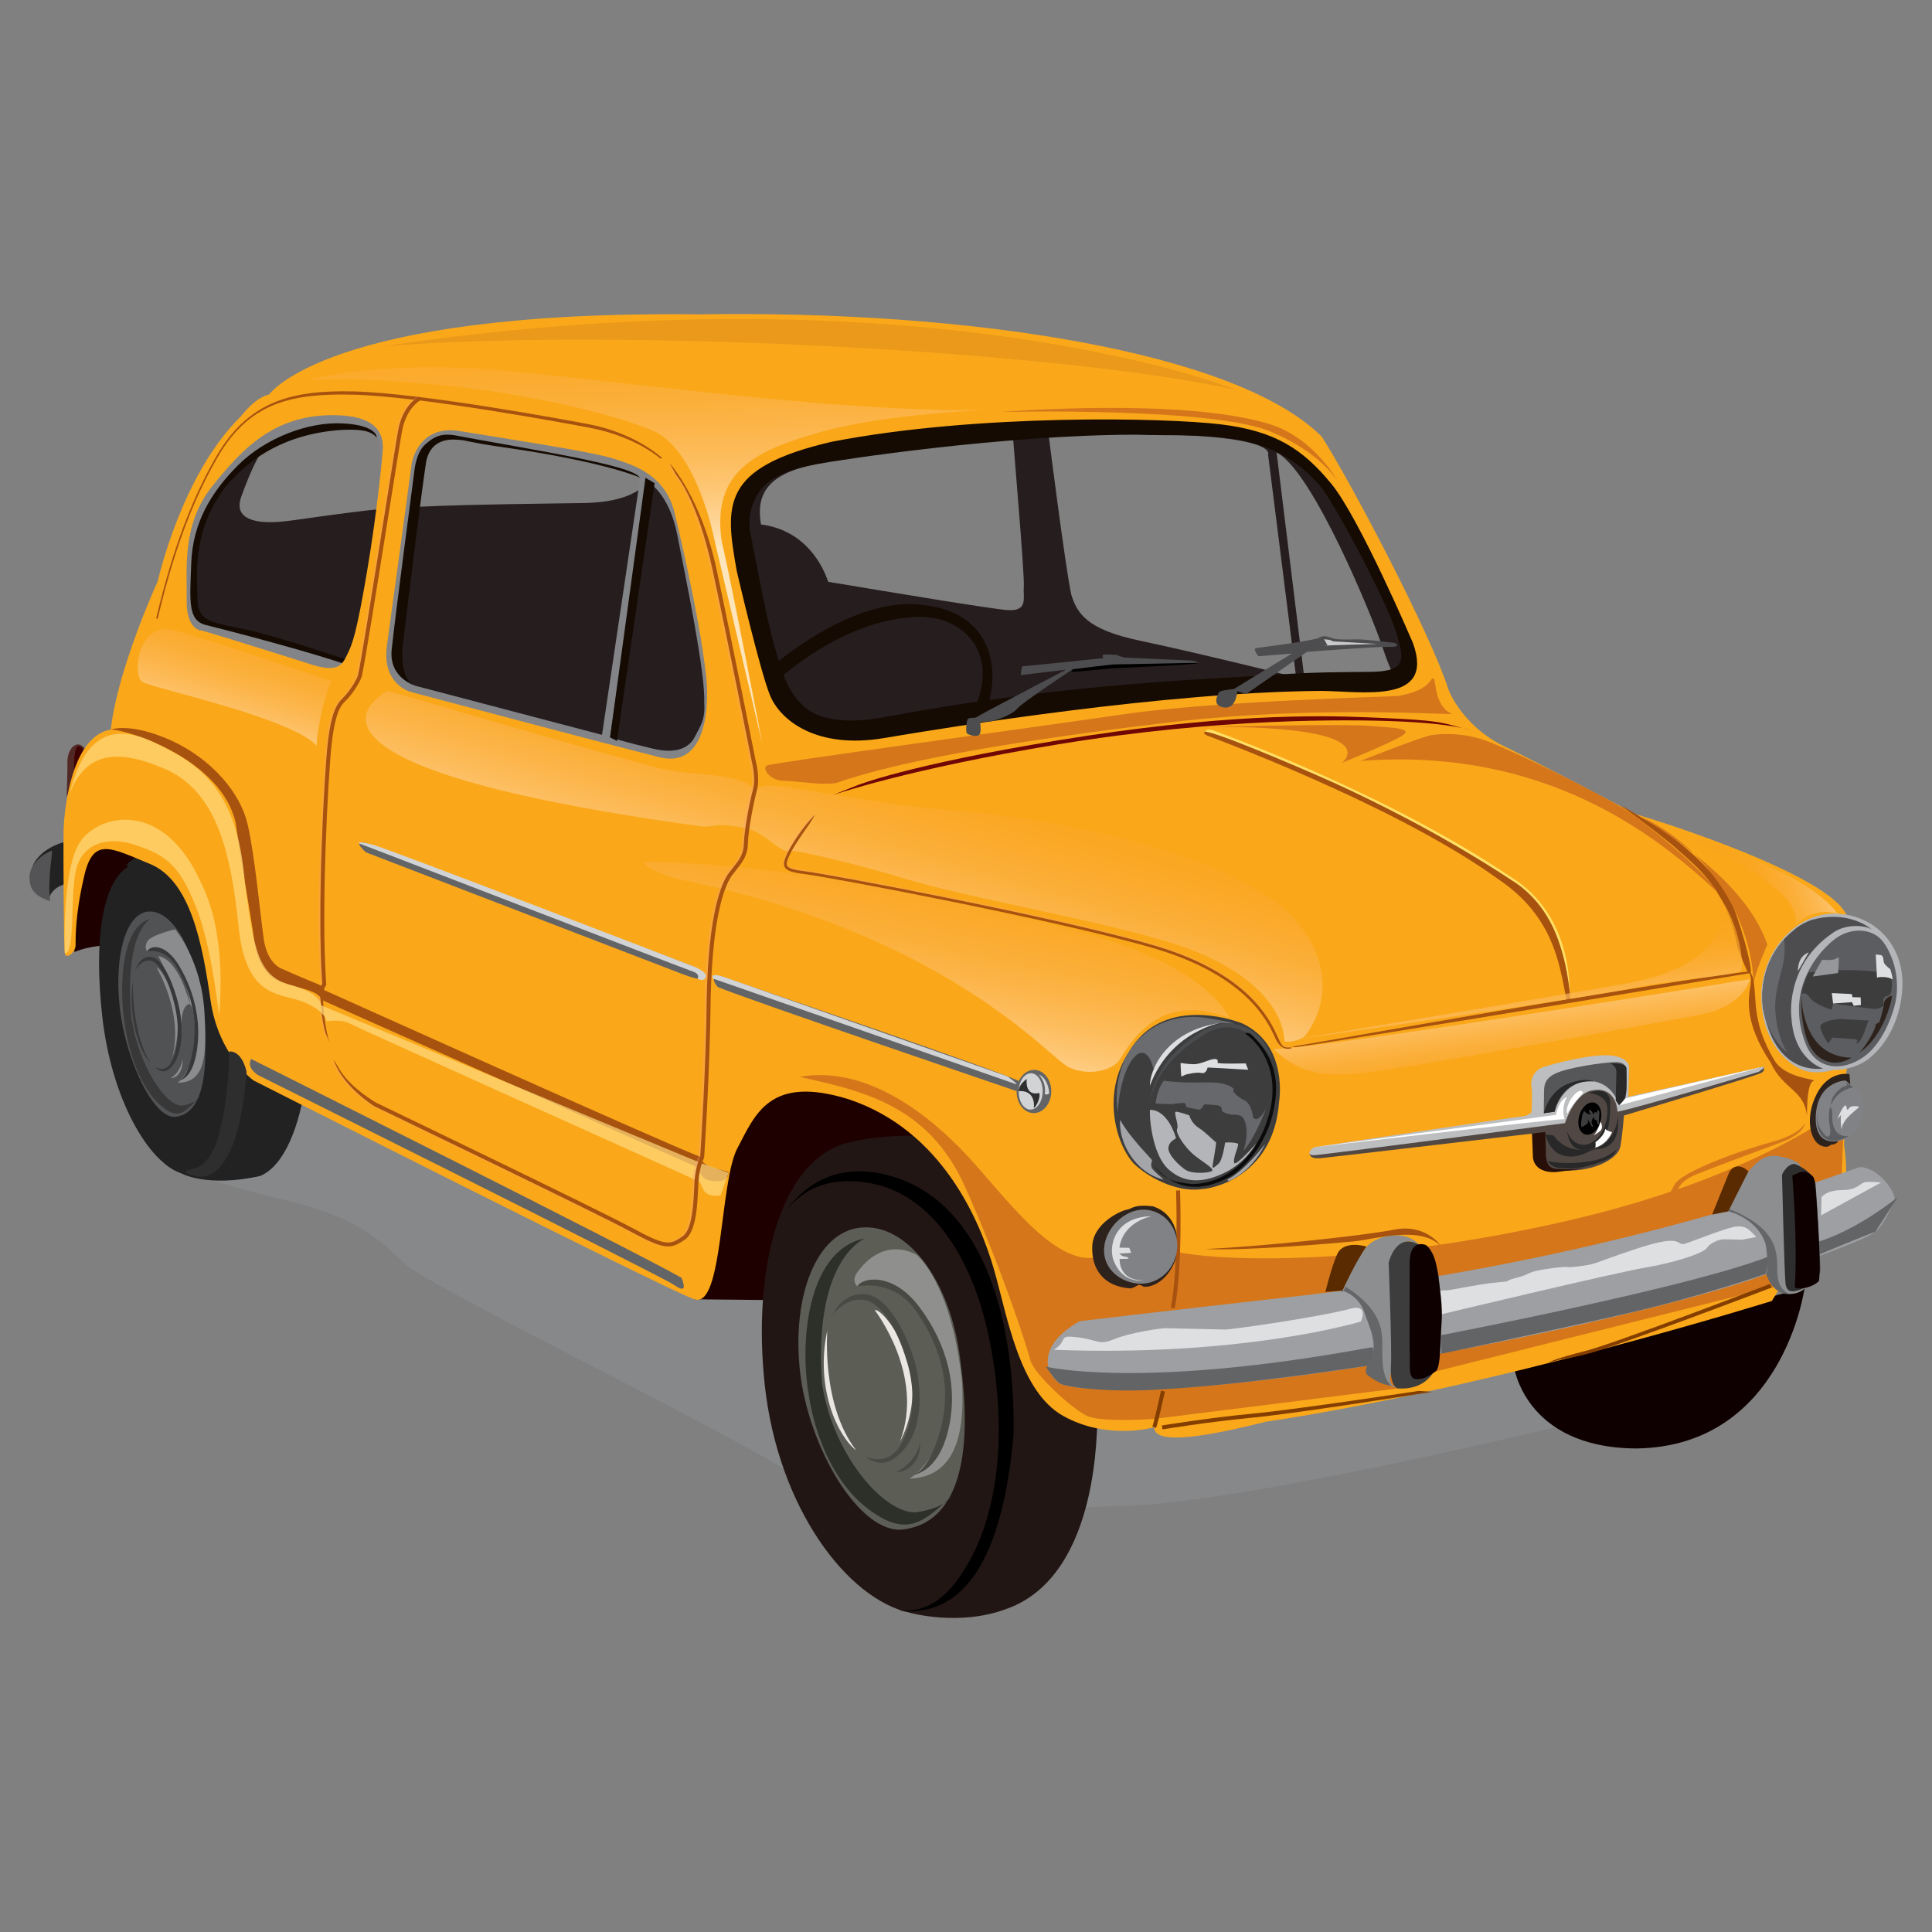 <?xml version="1.0" encoding="utf-8"?>
<!-- Designed by Vexels.com - 2016 All Rights Reserved - https://vexels.com/terms-and-conditions/  -->

<svg version="1.0" id="Capa_1" xmlns="http://www.w3.org/2000/svg" xmlns:xlink="http://www.w3.org/1999/xlink" x="0px" y="0px"
	 width="1200px" height="1200px" viewBox="0 0 1200 1200" enable-background="new 0 0 1200 1200" xml:space="preserve">
<rect x="0" y="0" width="1200" height="1200" fill="#808080" stroke="none"/>
<g>
	<path fill="#86888A" d="M99.569,721.907c0,0,32.878,13.148,75.611,23.01c42.74,9.862,59.17,23.01,75.612,39.446
		c16.436,16.439,246.766,126.069,256.621,142.505c9.862,16.436,7.831,45.485,34.129,58.633
		c26.303,13.149,70.871,19.125,97.168,2.686c26.298-16.439-23.016-52.601,52.595-52.601s289.291-52.598,289.291-52.598
		s52.601-13.152,9.867-29.588c-42.74-16.436-647.63-193.956-660.779-200.53c-13.149-6.575-205.485,27.64-205.485,27.64
		L99.569,721.907z"/>
	<g>
		<path fill="#261D1E" d="M108.942,399.47l39.22,35.171l354.6,77.097l391.324-83.252c0.096-4.282-46.282-102.475-46.282-102.475
			l-26.173-43.448L790.6,264.725l-45.443-12.449c0,0-106.912-10.966-112.616-11.094c-5.711-0.131-416.979-9.338-416.979-9.338
			l-66.482,34.23l-34.027,52.098L108.942,399.47z M810.276,422.227L792.911,281.03c22.653,11.484,60.2,103.97,65.559,120.319
			c5.372,16.35,9.522,22.647,9.522,22.647L810.276,422.227z M651.377,270.698c146.173-5.318,136.251,11.642,136.251,11.642
			l17.43,138.339c0,0-63.612-15.748-96.871-22.695c-33.259-6.95-39.232-17.109-42.793-28.644
			C661.924,353.988,651.377,270.698,651.377,270.698z M506.348,288.45c43.698-11.431,122.638-19.684,122.638-19.684
			c-0.036,1.429,7.551,88.951,6.925,95.617c-0.625,6.67,3.001,15.343-9.873,14.578c-9.599-0.572-76.367-11.723-111.628-17.591
			c-3.15-9.403-13.589-31.919-41.769-35.638C470.331,311.186,472.249,294.992,506.348,288.45z M149.812,308.632
			c5.603-15.626,13.684-35.492,30.246-50.398c56.692-16.391,127.825-16.707,127.825-16.707s80.816,14.697,82.709,15.215
			c1.9,0.521,15.871,16.108,16.305,18.032c0.435,1.918-2.87,21.412-2.87,21.412s-4.645,15.65-41.411,16.26
			c-36.767,0.604-104.083,1.006-134.715,4.618c-30.627,3.612-41.174,5.761-53.131,6.923
			C162.806,325.151,144.22,324.258,149.812,308.632z"/>
		<path fill="#150B03" d="M878.622,418.032c0,0-43.388-1.929-84.979,0.962c-41.596,2.882-140.045,8.316-179.372,16.507
			c6.217-21.819,1.328-59.164-48.766-60.28c-36.754-0.348-74.658,29.829-81.447,34.926c-6.801,5.098-8.754,6.964-8.754,6.964
			l5.074,7.75c0,0,39.041-38.267,85.896-41.513c29.174-2.689,53.042,18.851,40.834,52.467
			c-22.999,3.781-66.137,11.883-75.689,12.145c-9.558,0.262-31.609,4.544-31.609,4.544s-5.967,10.841,46.068,10.579
			c52.029-0.268,333.364-29.766,334.793-29.734C882.1,433.381,878.622,418.032,878.622,418.032z"/>
		<path fill="#522824" d="M41.4,495.037c0,0,0.565-17.223,0.494-21.936c-0.131-8.158,6.283-14.909,11.136-7.59
			C48.689,477.645,41.4,495.037,41.4,495.037z"/>
		<path fill="#3E0000" d="M51.476,465.166c0,0-3.055-3.835-4.389,0.211c-1.352,4.049-0.876,10.954-1.262,14.081
			c-0.381,3.129,0.208,4.71,0.208,4.71l4.573-8.361L51.476,465.166z"/>
		<path fill="#222223" d="M39.203,523.204c0,0-18.288,4.612-20.193,19.616c0.75,8.477,11.589,14.679,11.589,14.679
			s1.727-7.173,12.106-8.823C42.496,529.862,39.203,523.204,39.203,523.204z"/>
		<path fill="#828487" d="M235.07,304.207c0.024-1.078,2.186-17.237,0.983-27.709c-1.209-10.472-15.644-9.356-22.837-9.517
			c-7.206-0.161-48.219,0.876-73.867,36.678c-11.112,13.798-17.204,25.395-17.949,42.305c-0.738,16.909-3.364,37.74,7.39,40.143
			c10.749,2.406,68.424,16.302,85.182,23.88c-2.287,5.711-4.55,9.984-12.083,8.733c-7.533-1.248-84.806-24.949-84.806-24.949
			s-4.055-11.618-4.359-14.149c-0.304-2.525,1.393-46.068,1.393-46.068s7.444-26.845,19.646-40.98
			c12.201-14.131,48.063-39.262,63.534-38.556c15.471,0.706,33.128,0.384,37.344,4.797c4.228,4.422,7.736,8.459,7.319,10.972
			C241.55,272.297,235.07,304.207,235.07,304.207z"/>
		<path fill="#150B03" d="M233.993,271.767c0,0,0.685-7.575-20.903-8.778c-21.575-1.206-48.253,9.031-65.201,25.94
			c-16.948,16.91-28.162,36.023-29.085,60.578c-0.911,24.133-2.251,35.969,9.213,38.744c11.464,2.778,69.115,17.755,90.546,25.8
			c0.048-2.159,0.071-3.24,0.071-3.24s-42.18-14.271-62.599-19.053c-20.426-4.776-32.878-4.228-33.283-18.285
			c-0.405-14.057-2.489-36.102,9.099-58.103c10.576-20.078,35.557-45.812,81.364-48.388
			C221.142,266.797,229.788,266.634,233.993,271.767z"/>
		<path fill="#150B03" d="M451.102,355.694l34.658,112.292l147.459,3.874l259.248-34.227l-3.025-17.797
			c-1.06-4.026-64.356-139.834-64.356-139.834s-40.03-25.485-41.733-26.095c-0.649-0.235-147.84,0.038-208.296,6.199
			c-98.187,10.004-128.373,28.087-128.76,29.141C445.695,290.951,451.102,355.694,451.102,355.694z M470.117,307.688
			c6.455-11.312,20.414-16.248,36.231-19.238c15.823-2.986,117.35-18.374,198.982-18.452c42.93,1.439,84.116-4.8,115.725,33.14
			c11.576,16.01,41.322,73,46.193,89.817c4.877,16.817,7.104,24.023-16.769,24.443c-23.874,0.423-110.812,3.248-177.794,10.341
			c-66.988,7.092-97.198,13.095-121.638,17.323c0,0-29.275,6.979-46.241-2.465c-16.977-9.454-20.777-31.493-24.767-44.952
			c-3.996-13.449-14.227-68.096-14.227-68.096S463.656,318.999,470.117,307.688z"/>
		<path fill="#150B03" d="M397.668,296.683c0,0-21.748-9.849-84.58-18.821c-21.182-2.995-24.386-4.508-26.905-4.564
			c-2.519-0.057-18.014-3.222-21.468,13.327c-2.507,15.653-10.993,84.991-10.993,84.991l-3.09,25.506c0,0-4.907,26.181,9.76,30.475
			c14.673,4.288-6.134,0.578-6.134,0.578s-12.071-7.834-12.601-16.49c-0.518-8.656,16.519-126.405,16.519-126.405
			s3.537-12.89,14.048-15.894c10.505-3.011,118.756,20.303,118.756,20.303L397.668,296.683z"/>
		<path fill="#828487" d="M234.785,426.691c1.209,0.953,27.893,19.717,27.893,19.717l155.421,31.815c0,0,24.142-5.618,24.487-7.456
			c0.351-1.843,7.712-55.57,7.129-56.814c-0.59-1.245-31.979-111.89-31.979-111.89c-0.268-1.852-22.373-18.672-24.201-19.637
			c-1.823-0.965-50.404-18.374-51.625-18.707c-1.22-0.334-76.35-1.096-77.91-0.209c-1.56,0.89-13.244,13.869-14.525,15.998
			C248.196,281.637,233.576,425.741,234.785,426.691z M378.933,457.981l23.005-159.039c0,0,13.536,6.783,18.705,33.194
			c5.175,26.405,17.538,85.392,16.757,104.103c0.834,11.181-2.864,15.424-5.883,21.477c-3.014,6.056-10.332,10.936-25.738,7.349
			C390.379,461.48,378.933,457.981,378.933,457.981z M243.283,403.439c1.858-18.33,13.994-110.258,13.994-110.258
			s0.87-11.77,6.747-17.043c5.878-5.27,10.379-7.426,20.414-5.402c10.04,2.025,56.323,9.907,75.326,13.932
			c18.996,4.029,34.402,7.613,37.904,12.014l-23.743,159.745l-115.296-30.314C258.629,426.113,241.437,421.766,243.283,403.439z"/>
		<g>
			<path fill="#1F0000" d="M431.272,807.01l67.328,0.685l112.514-36.898c0,0,9.576-24.424,9.653-27.706
				c0.072-3.287-42.18-60.075-42.18-60.075s-53.845-15.986-59.55-17.755c-5.711-1.771-50.743-7.709-51.654-3.623
				c-0.917,4.085-24.898,11.761-24.177,15.885c0.732,4.127-20.545,74.272-20.604,76.737
				C422.548,756.72,431.272,807.01,431.272,807.01z"/>
			<path fill="#1F0000" d="M46.254,591.297c0,0,20.122-9.343,47.348-0.247c27.232,9.105,39.762-11.19,39.792-12.494
				c0.03-1.307-16.43-53.592-17.394-54.274c-0.965-0.667-41.227-10.717-43.18-11.086c-1.953-0.373-17.329,0.917-19.342,3.487
				c-2.018,2.564-10.082,27.199-10.099,28.182C43.354,545.845,46.254,591.297,46.254,591.297z"/>
		</g>
		<path fill="#222223" d="M79.709,538.217c-0.423-0.366-0.851-0.747-1.268-1.078c25.994-24.056,87.932-29.975,106.119,37.779
			c15.906,59.217,6.765,142.865-22.885,155.475c-33.378,7.458-49.355-1.718-49.355-1.718c-20.164-6.735-43.168-46.125-48.85-97.713
			C58.533,586.229,62.636,548.647,79.709,538.217z"/>
		<path fill="#221614" d="M523.736,710.654c-0.054-0.035-0.113-0.077-0.173-0.113c41.674-11.05,118.923-8.787,141.052,54.888
			c27.143,84.812,27.304,210.844-39.738,233.98c-28.984,10.847-59.402,2.391-59.402,2.391
			c-39.197-8.275-82.359-65.378-90.523-142.088C467.455,789.407,483.789,723.494,523.736,710.654z"/>
		<path fill="#0E0000" d="M1120.856,799.867c0,0-13.083,98.732-104.755,99.801c-69.763-0.524-75.909-51.693-75.909-51.693
			L1120.856,799.867z"/>
		<path fill="#FAA81A" d="M39.5,515.734c-0.202,9.028,0.024,72.268,0.757,76.386c0.726,4.13,6.586-0.667,6.675-4.773
			c0.089-4.103-0.417-18.074,5.044-41.769c5.514-26.157,16.032-19.348,41.263-8.929c25.226,10.421,32.545,49.999,37.523,84.6
			c4.972,34.602,26.798,49.883,26.798,49.883S413.341,800.859,431.272,807.01c17.937,6.155,15.591-72.741,26.738-93.845
			c11.154-21.099,19.908-45.535,68.846-30.484c58.693,19.381,82.049,76.574,90.434,105.503c8.385,28.927,15.549,75.903,43.127,91.3
			c27.572,15.4,56.501,7.015,56.501,7.015c-0.22,9.846,24.463,7.938,69.067-3.383c143.368-21.426,314.558-75.075,314.558-75.075
			s38.386-64.02,43.424-68.832c5.038-4.815,1.453-27.891,1.453-27.891l0.929-41.861c0,0,10.743-76.136,0.631-100.998
			c-10.939-24.88-112.866-57.547-131.636-62.898c-10.54-5.982-63.303-33.443-81.179-42.057
			c-17.883-8.614-29.853-23.665-34.521-35.266c-10.743-33.911-59.569-126.98-78.613-156.97
			c-53.006-52.926-219.141-78.818-386.734-76.001c-231.526-2.725-267.192,49.855-267.192,49.855s-7.408,0.656-17.549,13.569
			c-36.945,36.129-51.565,102.32-51.565,102.32s-25.035,54.459-29.162,92.146C43.27,457.514,39.709,506.709,39.5,515.734z
			 M516.685,274.363c90.612-17.538,207.015-14.933,241.293-10.823c34.277,4.109,51.202,15.465,68.865,36.865
			c17.663,21.397,50.767,98.991,50.767,98.991c13.934,38.499-31.699,29.835-57.466,29.737
			c-95.484,0.727-228.657,22.09-270.83,29.257c-42.162,7.17-64.666-10.996-71.002-26.411c-6.336-15.418-20.7-77.315-20.7-77.315
			C450.4,313.928,447.112,290.469,516.685,274.363z M240.347,400.872c3.424-24.746,15.424-113.259,15.424-113.259
			s3.883-24.255,30.043-19.851c26.155,4.404,79.435,12.28,94.602,16.916c15.174,4.636,32.408,10.906,38.392,33.009
			c0,0,15.322,62.23,19.693,101.465c2.037,15.799,1.572,57.797-27.876,51.407c-31.806-7.873-155.177-40.706-155.177-40.706
			S236.928,425.619,240.347,400.872z M131.822,302.021c19.145-23.913,39.684-45.89,79.274-44.049
			c17.157,0.867,27.048,6.816,26.744,20.649c-0.048,1.968-3.222,37.16-9.826,76.153c-6.604,38.991-9.123,45.139-12.125,51.279
			c-3.007,6.14-5.044,12.297-22.588,6.655c-17.537-5.645-66.828-21.069-68.263-21.099c-1.429-0.033-9.51-1.647-9.099-19.774
			C116.345,353.705,112.671,325.94,131.822,302.021z"/>
		<path fill="#D5761B" d="M1145.492,687.061c0,0-52.506,43.749-171.905,71.16c-119.393,27.406-207.278,25.434-238.786,20.104
			c-31.508-5.333-27.721-2.165-54.054,2.647c-26.334,4.806-56.24-37.511-79.584-62.719c-23.344-25.208-62.743-56.936-104.565-49.388
			c38.375,8.566,79.834,17.21,102.606,67.852c22.778,50.653,38.648,99.601,40.774,108.129c2.126,8.531,26.31,30.675,35.48,34.736
			c9.159,4.058,41.608,1.7,41.608,1.7l151.092-18.91l23.528-10.558l214.442-53.602c0,0,2.061-23.094,2.114-25.404
			c0.054-2.314,35.557-37.773,35.557-37.773L1145.492,687.061z"/>
		<path fill="#2E2E2F" d="M142.368,653.128c0,0,0.113,31.622-7.837,56.493c-4.353,10.987-9.385,15.394-15.155,16.493
			c-5.77,1.105-5.395,2.754,2.775,4.577c8.176,1.828,26.369-3.925,31.02-65.003C149.794,651.658,142.368,653.128,142.368,653.128z"
			/>
		<path fill="#545456" d="M32.188,528.379c0.893-0.31-2.906,18.118-1.018,31.327c-9.331-3.031-13-7.188-12.827-15.024
			C18.515,536.85,26.185,530.436,32.188,528.379z"/>
		<polygon fill="#150B03" points="406.6,300.125 383.203,460.238 378.933,457.981 400.907,296.754 		"/>
		<path fill="#9D9FA2" d="M1155.479,724.86c-2.59-0.187-140.552,55.802-347.216,79.92c-91.38,10.264-137.502,15.808-137.502,15.808
			s-14.114,7.071-18.461,17.651c-4.335,10.585,1.263,17.276,5.288,20.649c4.032,3.379,48.189,11.759,191.58-10.49
			c75.814-11.442,202.913-39.797,247.641-56.865c37.231-12.309,62.915-22.412,67.935-26.399c5.02-3.998,11.892-17.802,11.97-21.09
			C1176.786,740.766,1167.931,725.766,1155.479,724.86z"/>
		<path fill="#636466" d="M649.603,848.853c0,0,58.8,14.462,201.465-11.91l2.055,0.048c0,0,1.453,8.242-3.954,11.407
			c-8.647,1.039-75.808,11.854-130.487,14.73c-28.787,1.823-57.872-1.295-61.093-4.24
			C654.372,855.946,649.603,848.853,649.603,848.853z"/>
		<path fill="#8C8E90" d="M833.792,801.654c0,0,9.975-23.591,17.079-29.183c7.11-5.589,21.95-8.539,30.782,0.688
			c-11.345-6.821-17.74,3.71-17.657,18.494c0.077,14.783,1.482,43.564,1.28,52.589c-0.202,9.031-5.663,14.652,2.883,18.13
			c-12.232-3.558-19.896-9.891-19.896-9.891s8.778-6.78,2.311-29.915C846.703,811.798,844.386,805.584,833.792,801.654z"/>
		<path fill="#636466" d="M895.177,829.303c0,0,154.546-29.686,203.014-48.722c0.268,6.575-1.471,10.648-1.471,10.648
			s-39.631,13.786-85.032,24.264c-45.396,10.478-116.356,25.315-116.356,25.315S894.796,828.062,895.177,829.303z"/>
		<path fill="#8C8E90" d="M1073.46,752.408c0,0,7.83-19.532,12.47-24.767c4.633-5.235,9.695-11.282,19.509-9.418
			c9.808,1.864,12.613,5.208,12.613,5.208l4.496,74.426c0,0-2.198,6.107-12.047,5.887c-5.258-3.406-13.691-12.211-13.691-12.211
			s3.245-16.352,0.083-21.766C1093.731,764.36,1081.69,751.771,1073.46,752.408z"/>
		<path fill="#B3B5B8" d="M1138.465,664.637c-10.963,3.1-18.425,0.119-18.425,0.119c-16.34-6.833-26.547-25.22-26.047-47.206
			c0.613-27.605,22.641-51.419,47.206-50.061c25.672,1.409,43.907,22.769,39.917,51.172c0,0-1.608,22.311-18.425,37.296
			C1152.71,665.232,1138.465,664.637,1138.465,664.637z"/>
		<path fill="#5C5D60" d="M1177.411,621.933c0,0,4.317-18.068-6.473-35.066c-6.193-10.471-19.866-11.056-29.507-4.847
			c-5.664,3.504-34.707,27.998-19.914,66.312c6.074,15.498,21.986,18.011,36.129,8.073
			C1168.431,648.823,1175.214,632.495,1177.411,621.933z"/>
		<path fill="#4D4D4F" d="M1094.987,625.322c7.116,44.291,37.356,38.333,37.356,38.333s-18.008-4.919-19.651-31.496
			c0,0-4.532-32.256,25.821-52.801c7.379-5.422,19.837-5.086,24.255-1.891c-4.383-3.731-17.615-11.57-37.291-6.146
			c-7.319,2.353-12.023,7.054-12.023,7.054S1091.777,593.968,1094.987,625.322z"/>
		<path fill="#2E221C" d="M1174.981,618.524c0.822-0.125-4.186,24.764-20.068,35.308c3.436-3.555,9.802-13.47,10.177-17.657
			c2.263-1.34,2.263-1.34,2.263-1.34s2.71-8.602,2.769-11.392C1170.182,620.65,1173.296,618.768,1174.981,618.524z"/>
		<path fill="#3D3D3E" d="M1160.671,633.846c-1.161,1.927-3.633,12.488-7.021,14.09c-3.388,1.599,3.4-2.159-2.454-2.573
			c-5.86-0.408-13.113-0.851-13.113-0.851l-2.596,3.573c0,0-4.323-6.238-4.8-10.159c-0.464-3.925,12.411-5.312,13.804-4.997
			C1145.885,633.236,1160.671,633.846,1160.671,633.846z"/>
		<path fill="#C7C8CA" d="M1123.446,591.533l-6.675,11.586C1116.771,603.118,1116.127,594.165,1123.446,591.533z"/>
		<path fill="#67686B" d="M1108.16,583.788c0.262,0.842,0.703,6.44-0.292,13.119c-0.989,6.688-6.014,18.863-5.169,31.169
			c0.84,12.309,4.55,21.334,6.985,24.741c2.442,3.406-15.674-10.964-15.156-34.143
			C1095.053,595.507,1108.16,583.788,1108.16,583.788z"/>
		<path fill="#3D3D3E" d="M1174.719,605.107c0,0-18.598-4.88-51.368-1.143c-4.401,9.674-4.496,13.581-4.496,13.581
			s2.567-2.173,5.264,2.072c2.692,4.252,13.518,7.569,13.518,7.569l0.923-3.889c0,0,22.838,3.307,25.905,3.373
			c3.073,0.065,5.633-2.114,5.633-2.114s-1.548-5.616,1.798-5.824C1175.255,618.53,1175.375,613.504,1174.719,605.107z"/>
		<path fill="#A7520F" d="M804.982,650.464c9.153-1.34,93.405-14.792,168.302-27.223c57.907-9.618,112.599-18.696,114.141-18.863
			l-0.941-0.962c-0.506-0.012-18.901,1.673-113.605,17.395c-74.891,12.431-161.554,27.98-170.684,29.311L804.982,650.464z"/>
		<path fill="#3D3D3E" d="M794.471,684.393c0,0,6.021-35.263-22.903-48.742c-8.241-3.275-50.475-16.573-70.484,17.901
			c-16.972,25.755-7.938,57.323,3.198,69.213c7.902,7.777,25.732,17.919,41.697,15.9
			C757.639,737.973,791.368,727.564,794.471,684.393z"/>
		<path fill="#A3A5A8" d="M785.818,710.565c0,0-6.932,15.796-22.141,22.828c-1.399,0.17-1.774-0.637-0.363-1.304
			C764.726,731.426,773.301,726.635,785.818,710.565z"/>
		<path fill="#A3A5A8" d="M722.623,732.644c0.887,0.215-6.855-5.491-7.42-7.76c-0.566-2.275,0.488-3.484,0.298-4.302
			c-0.185-0.831-14.048-14.28-19.759-25.08C694.611,709.229,704.859,728.341,722.623,732.644z"/>
		<path fill="#B3B5B8" d="M714.358,689.341c-0.649,0,0.185,28.34,12.5,37.856c9.873,8.227,21.599,7.257,34.26,0.971
			c12.666-6.285,19.085-17.847,19.085-17.847s-12.636,14.298-13.613,12.011c-0.976-2.275,2.263-9.388,2.293-10.621
			c0.024-1.23,0.846-1.42-2.013-1.888c-2.87-0.476-5.949-0.137-5.949-0.137s-1.482,11.055-4.198,13.25
			c-2.716,2.198-3.145,2.808-3.544,1.977c-0.387-0.831,2.811-15.337,1.995-15.563c-0.816-0.226-6.027-5.884-10.678-8.862
			c-4.663-2.977-5.783-7.724-5.783-7.724s-6.723-2.412-8.366-2.239c-1.649,0.163,2.066,8.456,0.78,10.689
			c-1.274,2.23,4.871,11.815,11.124,16.68c6.259,4.856,12.952,8.498,10.058,9.662c-2.9,1.17-12.154,1.572-16.001-0.976
			c-3.841-2.546-11.279-9.689-10.57-13.986c0.715-4.3,4.842-5.023,4.657-5.854C730.204,705.92,725.44,689.386,714.358,689.341z"/>
		<path fill="#DEDFE0" d="M733.283,660.203c-0.041,1.643,0.423,8.424,0.423,8.424s1.662-0.575,2.281-0.971
			c0.625-0.393,7.235-1.897,10.296-1.212c3.061,0.688,3.77-3.4,3.77-3.4l7.587,0.375l17.638,1.01l-1.554-3.936
			c0,0-17.46,0.435-17.448-0.39c0.018-0.822,0.679-2.65-2.412-2.304c-3.079,0.334-8.284,3.296-12.595,3.201
			C736.957,660.903,733.283,660.203,733.283,660.203z"/>
		<path fill="#6B6C6F" d="M694.194,691.158c0,0,1.006-26.468,11.689-35.879c7.724-5.777,10.546,8.775,10.546,8.775
			c5.139-9.332,24.976-32.012,49.666-28.153c0.833-0.798-10.04-2.492-13.929-3.192c-3.883-0.703-24.94-4.868-42.108,10.145
			C696.873,654.052,691.734,672.622,694.194,691.158z"/>
		<path fill="#67686B" d="M786.444,688.296c0,0-6.569,18.118-14.149,26.572c4.186-12.634,0.863-19.899-0.959-21.367
			c-1.81-1.477-6.336-1.176-6.336-1.176s-6.134-1.159-6.104-2.596c0.036-1.432-0.345-2.883-2.388-3.133
			c-2.048-0.25-8.807-1.021-8.82-0.402c-0.018,0.613-1.917,3.034-2.531,3.022c-0.613-0.012-7.777-1.206-8.379-1.837
			c-0.602-0.625,0.262-2.248-1.59-2.289c-1.846-0.042-5.961,0.482-6.586,0.679c-0.619,0.182-10.808-0.337-10.808-0.337
			s0.72-8.682,5.061-14.122c16.585,1.811,23.297,0.676,31.503,1.069c8.206,0.393,12.851,3.778,11.803,4.577
			c-1.036,0.798,2.376,4.365,6.843,6.521c4.466,2.153,5.306,10.585,5.306,10.585S781.078,698.643,786.444,688.296z"/>
		<path fill="#4A4B4C" d="M713.548,688.913c0,0-0.066-24.838,32.836-45.246c16.276-11.753,31.277-3.204,40.435,9.531
			c5.949,9.159,1.852-0.17-0.929-4.544c-2.775-4.374-9.588-11.919-22.081-13.018c-12.5-1.099-27.364,11.704-33.241,17.323
			C724.695,658.581,714.554,671.488,713.548,688.913z"/>
		<path fill="#A7520F" d="M1126.507,671.286c2.626-0.926-17.466-1.319-24.273-12.526c-6.813-11.195-10.856-22.644-11.797-35.566
			c-0.941-12.92-0.994-15.713-3.013-18.815c0.81-6.098-7.765-34.539-12.142-44.457c-4.383-9.924-23.189-34.295-56.853-52.854
			c-8.474-5.407-11.815-6.711-11.815-6.711s26.279,19.009,36.212,28.135c9.921,9.126,29.876,23.079,36.415,60.066
			c3.186,8.668,6.11,14.873,6.11,14.873s3.055,0.992,1.965,8.334c-1.083,7.345-4.794,22.31,12.428,48.173
			c7.909,17.064,20.807,16.737,22.594,33.044C1122.375,677.634,1124.036,672.149,1126.507,671.286z"/>
		<path fill="#2E221C" d="M1149.19,673.022l-0.482-5.842c0,0-12.53-2.739-20.223,12.134c-7.706,14.87-4.103,29.585,2.644,32.291
			c4.871,1.953,5.246-0.795,7.086-0.759c1.834,0.045,3.413-1.766,3.413-1.766S1149.511,672.42,1149.19,673.022z"/>
		<path fill="#D5761B" d="M1121.326,696.964c0,0-1.388,7.033-21.159,12.419c-19.77,5.392-55.977,18.398-60.158,26.59
			c-4.169,8.203-15.668,28.203-15.668,28.203l6.169-1.393l11.904-24.294c0,0,1.334-4.883,10.32-8.677
			c8.992-3.787,44.907-17.108,50.475-19.134C1108.779,708.66,1120.231,704.616,1121.326,696.964z"/>
		<path fill="#A7520F" d="M894.569,773.558c0.917,0.867-8.593-13.7-28.334-9.847c-19.735,3.859-84.353,10.698-118.16,12.089
			c26.381,1.203,78.672-3.454,92.208-4.683C853.819,769.88,881.337,760.981,894.569,773.558z"/>
		<path fill="#2E221C" d="M731.437,778.191c0,0,3.281-22.956-15.316-28.896c-11.94-1.492-12.934,1.557-16.317,2.093
			c-3.389,0.539-20.753,8.129-21.385,22.549c-0.625,14.408,7.111,25.333,23.975,26.321c3.71-1.143,4.657-2.35,4.657-2.35
			l2.441,0.667C709.76,800.427,725.738,799.861,731.437,778.191z"/>
		<path fill="#514844" d="M1095.184,662.567c0,0,1.602,1.876-0.899,3.666c-2.513,1.795-85.598,26.622-85.598,26.622
			s-1.126,13.732-2.281,19.455c-1.162,5.723-10.54,12.089-23.314,14.054c-12.773,1.974-22.986-0.31-22.986-0.31
			c-1.024-0.024-6.574-8.971-6.557-9.587c0.012-0.617-1.977-12.366-1.977-12.366s-118.78,13.974-127.218,14.81
			c-6.586,0.879-10.082,1.004-11.035-2.301c11.541-2.001,144.809-21.394,144.809-21.394l-1.37-21.176c0,0,5.741-8.902,6.36-9.096
			c0.62-0.193,41.638-7.485,41.638-7.485l6.074,3.835l0.703,5.553l-0.607,17.641l11.112-1.185L1095.184,662.567z"/>
		<path fill="#282829" d="M1004.982,693.388c0,0-1.263,19.681-19.36,20.917c-11.1,0.577-17.151-4.08-20.742-9.088
			c-4.907-0.518-4.907-0.518-4.907-0.518s1.817,10.305,10.79,12.967c8.974,2.665,16.085-2.918,19.384-3.668
			C993.448,713.254,1006.555,714.775,1004.982,693.388z"/>
		<path fill="#282829" d="M1004.113,713.9c0,0-0.929,4.907-9.207,7.596c-8.277,2.686-13.25,5.047-27.185,3.906
			c-4.496-0.923-6.473-4.252-6.473-4.252s12.244,3.153,29.99-0.557C999.908,718.325,1004.113,713.9,1004.113,713.9z"/>
		<path d="M980.918,692.861c1.578-5.431,5.794-9.001,9.415-7.95c3.621,1.06,5.277,6.318,3.698,11.761
			c-1.578,5.44-5.8,8.998-9.427,7.944C980.989,703.565,979.34,698.301,980.918,692.861z"/>
		<path fill="#A7520F" d="M729.639,812.665c5.085-26.405,3.323-72.837,3.304-73.301l-2.465,0.102
			c0.042,0.911,1.709,46.94-3.257,72.738L729.639,812.665z"/>
		<path fill="#833E00" d="M718.079,886.91c1.322-3.698,5.307-21.837,5.473-22.614l-2.406-0.521
			c-0.042,0.188-4.115,18.762-5.383,22.305L718.079,886.91z"/>
		<path fill="#833E00" d="M722.045,887.824c0.286-0.051,28.721-4.725,56.341-7.349c27.697-2.636,110.246-15.847,111.068-15.983
			l-8.201-0.593c-0.821,0.134-75.486,11.497-103.106,14.122c-27.703,2.633-56.222,7.322-56.508,7.369L722.045,887.824z"/>
		<path fill="#833E00" d="M966.84,845.138c3.025-1.32,1.435,0.184,19.039-4.198c18.038-4.488,110.543-39.688,114.504-41.206
			l-0.887-2.299c-0.965,0.369-97.049,37.267-114.944,41.724c-18.121,4.505-22.456,6.917-22.635,7.012L966.84,845.138z"/>
		<path fill="#FFE065" d="M748.361,454.414c0,0,1.286-2.43,6.58-0.259c5.288,2.168,105.494,38.086,183.154,90.329
			c40.512,24.722,36.534,73.906,36.921,74.739c-1.393-10.711-3.835-48.54-38.987-73.965
			C909.731,527.834,818.482,476.927,748.361,454.414z"/>
		<path fill="#A7520F" d="M748.361,454.414c0,0-1.673,1.197,1.584,2.501c3.258,1.304,111.175,41.09,175.067,85.22
			c9.29,6.78,31.198,18.767,41.56,51.029c3.466,10.341,6.307,27.646,6.307,27.646l2.507,0.471c0,0-0.786-18.868-7.581-37.535
			c-4.866-13.372-12.75-25.779-25.91-35.07c-49.564-32.937-94.846-53.72-105.44-58.824
			C823.055,483.395,756.573,454.602,748.361,454.414z"/>
		<path fill="#636466" d="M633.714,672.063c1.018-2.242-185.834-65.678-185.834-65.678s-8.605-0.81-1.995,6.732
			c20.748,8.471,185.56,64.589,185.56,64.589S631.767,676.332,633.714,672.063z"/>
		<path fill="#636466" d="M436.757,607.986c0,0-1.876,1.188-12.262-2.736c-10.379-3.93-197.237-75.867-197.237-75.867
			s-10.874-9.481,2.573-4.869c13.446,4.612,199.714,75.302,199.714,75.302S441.729,606.248,436.757,607.986z"/>
		<path fill="#A7520F" d="M97.943,384.314c10.261-43.308,22.725-76.255,39.226-103.693c19.419-30.781,44.651-36.326,81.679-35.498
			c43.037,0.962,136.74,18.538,147.274,20.539c28.965,5.497,44.139,19.217,44.288,19.354l0.656-0.712
			c-0.155-0.137-16.377-15.319-45.616-20.866c-10.553-2.004-103.028-19.36-146.149-20.328c-37.368-0.837-63.29,5.827-82.954,37.004
			c-16.567,27.531-29.061,60.566-39.345,103.973L97.943,384.314z"/>
		<path opacity="0.3" fill="#F79E86" d="M201.252,641.582l2.632,6.33c-1.638-4.698-3.294-13.795-3.77-20.7l-0.054-0.759
			c-0.429-6.3-0.774-11.284,1.423-14.429l0.25-0.363l-0.024-0.432c-3.383-46.101,1.191-129.508,3.323-148.755
			c2.346-21.114,6.127-24.728,8.885-27.369c3.353-3.21,8.51-10.657,9.885-15.096c1.709-6.932,9.838-57.958,16.365-98.961
			c4.061-25.499,7.569-47.524,8.641-53.369c2.65-14.477,11.41-19.131,11.499-19.176l-1.107-2.197
			c-0.417,0.202-9.933,5.175-12.816,20.929c-1.078,5.875-4.585,27.912-8.647,53.432c-6.521,40.953-14.643,91.925-16.305,98.687
			c-1.215,3.915-6.092,10.984-9.218,13.971c-3.787,3.621-7.372,8.554-9.618,28.879c-2.143,19.247-6.711,102.451-3.376,148.781
			c-2.423,3.847-1.131,7.099-0.696,13.414l0.048,0.751C199.061,632.244,199.953,637.369,201.252,641.582z"/>
		<path fill="#A7520F" d="M202.181,641.609l2.638,6.324c-1.65-4.692-3.305-13.798-3.775-20.7l-0.054-0.754
			c-0.435-6.309-0.781-11.287,1.417-14.438l0.256-0.363l-0.03-0.432c-3.389-46.098,1.197-129.502,3.329-148.752
			c2.34-21.117,6.122-24.731,8.885-27.369c3.353-3.207,8.51-10.657,9.885-15.093c1.703-6.935,9.838-57.961,16.365-98.961
			c4.061-25.502,7.569-47.524,8.641-53.369c2.644-14.48,11.404-19.134,11.494-19.178l-1.114-2.198
			c-0.405,0.202-9.921,5.172-12.803,20.929c-1.078,5.872-4.586,27.915-8.653,53.429c-6.515,40.956-14.638,91.925-16.299,98.687
			c-1.215,3.918-6.098,10.984-9.224,13.974c-3.782,3.621-7.372,8.551-9.624,28.879c-2.138,19.246-6.699,102.454-3.37,148.784
			c-2.424,3.847-1.131,7.099-0.697,13.411l0.054,0.751C199.983,632.265,200.87,637.386,202.181,641.609z"/>
		<path fill="#A7520F" d="M452.537,728.445c0.208-1.834-16.555-2.206-17.621-9.942c-23.225-8.835-234.808-104.116-234.808-104.116
			s2.489-1.179-4.234-3.791c-6.718-2.611-21.355-9.102-21.355-9.102s-8.546-3.27-10.678-18.101
			c-2.126-14.828-5.598-52.476-10.094-71.669c-4.502-19.196-21.903-39.911-46.891-51.556c-20.128-9.073-32.455-8.739-38.029-7.012
			c11.69,0.262,68.561,18.779,77.541,57.785c3.174,23.475,9.76,59.345,11.332,71.696c1.567,12.356,6.241,23.549,17.246,27.492
			c10.993,3.942,22.677,4.814,25.005,11.026c4.264,1.944,232.956,103.767,232.956,103.767s2.912,7.455,7.205,8.167
			C444.409,733.802,451.769,735.204,452.537,728.445z"/>
		<path fill="#636466" d="M156.017,657.747c0,0,238.155,119.28,267.34,135.945c2.328,6.211,2.257,9.287-5.02,4.198
			c-7.277-5.089-258.229-130.202-258.229-130.202S152.814,663.216,156.017,657.747z"/>
		<path fill="#D1D3D4" d="M630.01,673.036l-187.198-65.244c0,0-2.853-4.472,8.099-0.554c10.951,3.924,174.782,61.287,174.782,61.287
			S634.75,674.978,630.01,673.036z"/>
		<path fill="#D1D3D4" d="M433.255,607.956c0,0,1.9-2.903-2.84-4.484c-4.746-1.572-207.468-79.664-207.468-79.664
			s-1.799-1.882,8.801,0.932c10.6,2.811,199.828,75.817,199.828,75.817s7.658,3.111,6.86,6.041
			C437.632,609.52,435.077,608.728,433.255,607.956z"/>
		<path fill="#D5761B" d="M750.909,451.449c-1.435,0.003,83.573-1.947,99.777-0.628c16.204,1.316,28.126,1.584,19.426,6.64
			c-8.706,5.056-36.654,16.361-36.654,16.361S863.091,451.097,750.909,451.449z"/>
		<path fill="#D5761B" d="M844.946,472.649c0,0,38.523-15.364,44.752-16.18c6.223-0.819,19.128-1.486,33.336,3.606
			c14.203,5.098,67.554,31.112,86.866,43.001c11.755,7.896,48.796,37.362,57.08,51.389
			C1029.583,519.262,959.694,463.767,844.946,472.649z"/>
		
			<linearGradient id="SVGID_1_" gradientUnits="userSpaceOnUse" x1="6193.989" y1="606.571" x2="6110.127" y2="575.74" gradientTransform="matrix(-1 -0.022 -0.022 1 7266.048 77.713)">
			<stop  offset="0" style="stop-color:#FAA41A"/>
			<stop  offset="0.218" style="stop-color:#FAA51D"/>
			<stop  offset="0.354" style="stop-color:#FAA725"/>
			<stop  offset="0.467" style="stop-color:#FBAC34"/>
			<stop  offset="0.568" style="stop-color:#FCB348"/>
			<stop  offset="0.66" style="stop-color:#FDBC60"/>
			<stop  offset="0.747" style="stop-color:#FEC77C"/>
			<stop  offset="0.829" style="stop-color:#FFD49A"/>
			<stop  offset="0.907" style="stop-color:#FFE4C1"/>
			<stop  offset="0.98" style="stop-color:#FFF7ED"/>
			<stop  offset="1" style="stop-color:#FFFFFF"/>
		</linearGradient>
		<path opacity="0.7" fill="url(#SVGID_1_)" d="M1141.198,567.489c0,0-9.695-16.829-53.697-34.042
			c-44.008-17.216-65.321-24.85-65.321-24.85s103.16,40.018,92.553,66.509C1122.065,567.159,1132.236,564.8,1141.198,567.489z"/>
		<path fill="#D5761B" d="M1097.762,586.659c0,0-8.033,17.954-8.665,24.624c0.125-26.723-16.871-77.704-68.799-103.686
			C1073.471,541.724,1090.58,566.45,1097.762,586.659z"/>
		
			<linearGradient id="SVGID_2_" gradientUnits="userSpaceOnUse" x1="6318.442" y1="631.672" x2="6305.219" y2="715" gradientTransform="matrix(-1 -0.022 -0.022 1 7266.048 77.713)">
			<stop  offset="0" style="stop-color:#FAA41A"/>
			<stop  offset="0.218" style="stop-color:#FAA51D"/>
			<stop  offset="0.354" style="stop-color:#FAA725"/>
			<stop  offset="0.467" style="stop-color:#FBAC34"/>
			<stop  offset="0.568" style="stop-color:#FCB348"/>
			<stop  offset="0.66" style="stop-color:#FDBC60"/>
			<stop  offset="0.747" style="stop-color:#FEC77C"/>
			<stop  offset="0.829" style="stop-color:#FFD49A"/>
			<stop  offset="0.907" style="stop-color:#FFE4C1"/>
			<stop  offset="0.98" style="stop-color:#FFF7ED"/>
			<stop  offset="1" style="stop-color:#FFFFFF"/>
		</linearGradient>
		<path opacity="0.7" fill="url(#SVGID_2_)" d="M1065.396,553.891c0,0,24.308,43.978-60.009,57.836
			c-80.983,13.947-202.204,34.137-202.204,34.137s181.969-25.991,210.273-32.041c28.293-6.053,66.036-7.593,68.031-11.365
			C1083.482,598.681,1079.831,569.961,1065.396,553.891z"/>
		<path fill="#5A2B00" d="M1085.929,727.641c-1.31-1.903-8.832-6.851-12.363,1.664c-3.537,8.516-10.112,25.08-10.112,25.08
			l10.005-1.977L1085.929,727.641z"/>
		<path fill="#5A2B00" d="M848.769,774.275c0,0-14.298-4.496-18.33,4.955c-4.025,9.46-7.199,23.231-7.199,23.231l10.552-0.807
			C833.792,801.654,842.421,782.753,848.769,774.275z"/>
		<path fill="#636466" d="M1178.727,743.598c-0.131,0.084-0.435,0.313-0.9,0.664c-4.687,3.594-25.744,20.036-49.367,27.324
			c-3.079,9.477-3.079,9.477-3.079,9.477s36.344-15.161,39.363-15.93"/>
		
			<linearGradient id="SVGID_3_" gradientUnits="userSpaceOnUse" x1="6651.751" y1="550.77" x2="6686.235" y2="737.153" gradientTransform="matrix(-1 -0.022 -0.022 1 7266.05 77.713)">
			<stop  offset="0" style="stop-color:#FAA41A"/>
			<stop  offset="0.218" style="stop-color:#FAA51D"/>
			<stop  offset="0.354" style="stop-color:#FAA725"/>
			<stop  offset="0.467" style="stop-color:#FBAC34"/>
			<stop  offset="0.568" style="stop-color:#FCB348"/>
			<stop  offset="0.66" style="stop-color:#FDBC60"/>
			<stop  offset="0.747" style="stop-color:#FEC77C"/>
			<stop  offset="0.829" style="stop-color:#FFD49A"/>
			<stop  offset="0.907" style="stop-color:#FFE4C1"/>
			<stop  offset="0.98" style="stop-color:#FFF7ED"/>
			<stop  offset="1" style="stop-color:#FFFFFF"/>
		</linearGradient>
		<path opacity="0.7" fill="url(#SVGID_3_)" d="M402.872,535.37c0,0,87.057-0.515,212.834,30.222
			c47.402,10.099,125.05,26.619,147.977,66.548c-16.305-5.288-44.847-14.144-67.912,25.583c-4.27,7.292-19.961,11.049-32.145,5.026
			c-12.184-6.018-75.356-82.165-239.655-116.228C410.072,543.743,394.66,535.186,402.872,535.37z"/>
		<path opacity="0.7" fill="#FFDB7E" d="M40.257,592.119c0,0-2.108-52.598,9.772-69.579c11.875-16.978,51.297-26.101,74.474,25.038
			c16.519,32.392,11.987,74.623,11.815,82.013c-0.161,7.384-3.269-37.035-14.143-65.196c-10.868-28.165-19.783-33.292-37.707-39.444
			c-17.931-6.149-33.664-0.753-37.309,15.591C43.508,556.886,46.801,593.09,40.257,592.119z"/>
		<path opacity="0.7" fill="#FFDB7E" d="M447.5,742.496c0,0-8.242,1.459-10.6-3.522c-2.346-4.981-2.346-4.981-2.346-4.981
			s-213.012-95.924-217.878-98.499c-4.871-2.576-13.934-1.129-13.934-1.129s0.125-5.753-13.697-11.809
			c-13.834-6.057-36.123-0.813-40.834-46.899c-4.722-46.095-13.733-84.074-45.437-97.925c-31.722-13.852-49.897-9.329-59.473,15.096
			c9.04-36.755,27.262-43.737,52.446-31.678c25.19,12.062,51.969,26.622,56.353,87.492c5.627,42.01,8.557,57.678,28.156,63.043
			c19.586,5.368,19.193,12.734,19.193,12.734l236.184,98.104l16.906,5.922L447.5,742.496z"/>
		
			<linearGradient id="SVGID_4_" gradientUnits="userSpaceOnUse" x1="6303.427" y1="756.907" x2="6316.995" y2="670.564" gradientTransform="matrix(-1 -0.022 -0.022 1 7266.05 77.713)">
			<stop  offset="0" style="stop-color:#FAA41A"/>
			<stop  offset="0.218" style="stop-color:#FAA51D"/>
			<stop  offset="0.354" style="stop-color:#FAA725"/>
			<stop  offset="0.467" style="stop-color:#FBAC34"/>
			<stop  offset="0.568" style="stop-color:#FCB348"/>
			<stop  offset="0.66" style="stop-color:#FDBC60"/>
			<stop  offset="0.747" style="stop-color:#FEC77C"/>
			<stop  offset="0.829" style="stop-color:#FFD49A"/>
			<stop  offset="0.907" style="stop-color:#FFE4C1"/>
			<stop  offset="0.98" style="stop-color:#FFF7ED"/>
			<stop  offset="1" style="stop-color:#FFFFFF"/>
		</linearGradient>
		<path opacity="0.7" fill="url(#SVGID_4_)" d="M1086.959,608.177c0,0-3.668,17.159-31.711,22.284
			c-28.036,5.121-192.128,35.12-211.863,36.32c-19.736,1.197-34.527,1.685-52.22-15.135
			C829.802,650.044,1086.959,608.177,1086.959,608.177z"/>
		
			<linearGradient id="SVGID_5_" gradientUnits="userSpaceOnUse" x1="6697.061" y1="484.281" x2="6746.322" y2="664.085" gradientTransform="matrix(-1 -0.022 -0.022 1 7266.05 77.713)">
			<stop  offset="0" style="stop-color:#FAA41A"/>
			<stop  offset="0.218" style="stop-color:#FAA51D"/>
			<stop  offset="0.354" style="stop-color:#FAA725"/>
			<stop  offset="0.467" style="stop-color:#FBAC34"/>
			<stop  offset="0.568" style="stop-color:#FCB348"/>
			<stop  offset="0.66" style="stop-color:#FDBC60"/>
			<stop  offset="0.747" style="stop-color:#FEC77C"/>
			<stop  offset="0.829" style="stop-color:#FFD49A"/>
			<stop  offset="0.907" style="stop-color:#FFE4C1"/>
			<stop  offset="0.98" style="stop-color:#FFF7ED"/>
			<stop  offset="1" style="stop-color:#FFFFFF"/>
		</linearGradient>
		<path opacity="0.7" fill="url(#SVGID_5_)" d="M810.234,643.863c0,0,27.798-31.41-4.169-70.719
			c-31.973-39.315-138.175-63.862-211.965-69.623c-42.496-3.317-72.801-9.856-107.888-15.042
			c-14.161-2.093-15.882,2.042-17.198,1.393c-4.395-2.174-6.402-5.178-16.126-6.878c-18.877-3.294-30.037-2.087-47.057-6.685
			c-53.06-14.328-164.89-47.244-164.89-47.244s-90.481,44.925,193.218,83.999c10.504,1.453,9.707-3.147,31.037,1.879
			c9.719,2.293,20.277,15.772,26.041,13.61c2.984-1.119,48.927,10.362,69.894,16.933c36.701,11.497,124.235,26.598,168.26,40.724
			c44.038,14.125,67.322,37.636,68.454,60.658C804.392,647.835,810.234,643.863,810.234,643.863z"/>
		<path fill="#515254" d="M74.409,626.063c-3.591-31.856,3.531-58.223,17.293-59.825c14.602-1.694,28.763,21.998,33.188,53.754
			c7.521,53.908-2.043,72.145-15.811,73.693C95.318,695.237,77.988,657.929,74.409,626.063z"/>
		<path fill="#383839" d="M93.221,570.854c1.048-0.253-16.257,6.369-11.695,60.596c4.156,29.439,20.896,55.069,31.234,55.301
			c3.859-0.396,10.159-2.659,11.44-6.241c-8.897,10.624-13.834,16.287-25.607,4.961c-10.362-9.856-18.598-28.802-21.659-53.161
			C73.873,607.942,76.779,574.814,93.221,570.854z"/>
		<path fill="#8A8C8E" d="M98.485,593.816c-0.846-0.179,13.905,23.41,14.173,43.618c-0.166-13.958,5.372-14.313,5.36-13.595
			C118,624.562,112.128,596.773,98.485,593.816z"/>
		<path fill="#8A8C8E" d="M97.354,601.248c0,0,16.936,28.046,9.581,55.54c2.793-6.672,5.27-20.565,1.727-34.113
			C105.113,609.121,98.581,600.316,97.354,601.248z"/>
		<path fill="#8A8C8E" d="M113.421,657.417c0,0-0.667,8.164-7.253,12.1C108.567,670.053,113.927,666.804,113.421,657.417z"/>
		<path fill="#383839" d="M84.092,602.636c0,0,2.62-9.558,10.29-8.185c7.665,1.373,14.227,19.803,16.418,29.233
			c2.198,9.427,4.818,31.854-6.199,40.756c-4.639,3.022-8.379-1.873-8.379-1.873s5.205,3.725,9.171-1.242
			c3.955-4.964,7.414-19.559,3.001-37.461c-4.412-17.898-10.243-25.964-14.31-27.018C90.017,595.799,86.349,598.602,84.092,602.636z
			"/>
		<path fill="#383839" d="M82.496,609.335c0.096-0.712-1.167,30.764,10.66,50.514C87.278,653.944,79.316,633.558,82.496,609.335z"/>
		<path fill="#8A8C8E" d="M91.572,591.017c0,0-2.358-2.218-0.095-6.256c2.245-4.041,17.24-7.551,17.24-7.551
			s16.651,19.134,18.306,52.363c1.59,25.776,0.488,43.073-16.591,42.93c2.698-2.105,12.553-12.705,10.445-36.567
			c-0.941-11.812-2.859-12.098-2.859-12.098s-1.322-16.382-11.148-28.626C100.254,590.011,93.799,588.186,91.572,591.017z"/>
		<path fill="#5C5D54" d="M496.891,851.787c-5.187-47.098,10.385-86.402,37.41-89.287c28.518-3.037,54.62,31.115,61.497,77.496
			c11.672,78.922-7.813,106.601-34.706,109.969C534.039,953.35,502.078,898.992,496.891,851.787z"/>
		<path fill="#2D2F29" d="M537.01,769.228c2.048-0.411-32.205,10.049-26.411,90.138c6.455,43.511,37.868,80.453,58.05,80.012
			c7.533-0.884,19.907-4.713,22.581-10.099c-17.853,16.412-27.804,25.208-50.201,9.269c-19.789-13.905-34.921-41.563-39.524-77.633
			C496.909,824.902,504.573,775.728,537.01,769.228z"/>
		<path fill="#EAE6E1" d="M543.358,813.826c0,0,31.401,40.45,15.59,81.537c5.818-10.052,11.398-30.743,5.241-50.529
			C558.043,825.048,545.794,812.385,543.358,813.826z"/>
		<path fill="#474942" d="M571.531,895.86c0,0-1.733,12.131-14.78,18.434C561.39,914.919,572.014,909.729,571.531,895.86z"/>
		<path fill="#474942" d="M517.328,816.532c0,0,5.681-14.265,20.605-12.595c14.869,1.665,26.613,28.477,30.359,42.266
			c3.752,13.783,7.634,46.741-14.334,60.652c-9.237,4.812-16.276-2.2-16.276-2.2s9.987,5.175,17.996-2.459
			c8.004-7.622,15.525-29.427,7.92-55.582c-7.593-26.157-18.496-37.764-26.375-39.128
			C529.334,806.126,521.979,810.447,517.328,816.532z"/>
		<path fill="#EAE6E1" d="M513.809,826.531c0.226-1.066-4.091,45.708,18.008,74.301C520.61,892.445,506.121,862.643,513.809,826.531
			z"/>
		<path fill="#8F8F8E" d="M532.633,799.007c0,0-4.484-3.159,0.167-9.221c17.353-23.198,36.742-10.174,36.742-10.174
			s20.903,16.457,27.81,76.853c1.709,24.043,0.697,60.953-32.455,61.953c5.366-3.314,25.083-19.675,22.272-54.732
			c-1.185-17.335-2.978-22.627-2.978-22.627s-3.579-19.056-21.974-36.588C549.641,797.125,537.153,794.725,532.633,799.007z"/>
		<path fill="none" stroke="#CF8B2D" stroke-width="1.189" stroke-miterlimit="10" d="M762.796,434.236
			c-0.155,0.825-0.608,2.599-1.561,2.162c-0.953-0.432-1.501-0.441-1.626-1.134c-0.125-0.688-0.661-0.974-0.113-1.239
			C760.056,433.762,762.796,434.236,762.796,434.236z"/>
		<path opacity="0.3" fill="#F79E86" d="M413.449,774.174c3.865,0.087,6.634-1.525,10.529-4.091
			c7.146-4.713,7.908-20.959,8.409-31.71c0.107-2.337,0.208-4.398,0.357-5.979c0.768-8.212,3.215-12.964,3.239-13.012l0.137-0.488
			c0.041-0.539,3.668-54.06,4.073-99.14c1.209-54.009,9.618-71.127,13.179-75.975c0.875-1.185,1.762-2.298,2.638-3.388
			c3.65-4.556,7.098-8.862,7.265-16.192c0.196-8.688,3.758-26.593,5.639-33.45c2.078-7.58-0.715-18.085-0.827-18.526
			c-0.137-0.673-15.037-75.909-24.416-119.36c-9.451-43.763-28.834-65.065-29.031-65.276l4.121,7.417
			c0.19,0.209,13.208,15.328,22.498,58.378c9.385,43.433,24.273,118.645,24.422,119.399c0.048,0.185,2.758,10.389,0.852,17.32
			c-2.144,7.858-5.533,25.44-5.723,34.045c-0.143,6.494-3.198,10.299-6.723,14.706c-0.9,1.117-1.811,2.257-2.698,3.469
			c-4.597,6.258-12.476,24.639-13.661,77.389c-0.381,43.463-3.775,94.769-4.043,98.768c-0.542,1.12-2.668,5.916-3.401,13.691
			c-0.149,1.61-0.25,3.707-0.357,6.095c-0.453,9.626-1.209,25.741-7.307,29.766c-7.581,4.997-9.612,6.339-30.651-5.083
			c-21.081-11.445-158.285-77.46-159.673-78.13c-0.077-0.054-14.811-8.435-22.046-19.678l-4.281-7.096
			c5.258,16.365,24.332,28.426,25.142,28.93c1.501,0.729,138.652,66.723,159.685,78.139
			C402.533,771.485,408.785,774.067,413.449,774.174z"/>
		<path fill="#A7520F" d="M414.681,774.204c3.865,0.087,6.634-1.53,10.523-4.091c7.146-4.713,7.902-20.959,8.409-31.711
			c0.113-2.337,0.209-4.398,0.357-5.975c0.768-8.218,3.222-12.967,3.24-13.015l0.143-0.495c0.041-0.533,3.669-54.054,4.067-99.14
			c1.215-54.006,9.623-71.124,13.178-75.972c0.876-1.188,1.769-2.298,2.644-3.386c3.651-4.558,7.099-8.864,7.26-16.191
			c0.196-8.691,3.763-26.599,5.645-33.456c2.073-7.577-0.714-18.082-0.833-18.526c-0.137-0.67-15.03-75.906-24.41-119.354
			c-9.451-43.767-28.84-65.068-29.037-65.279l4.126,7.417c0.191,0.209,13.208,15.332,22.499,58.381
			c9.379,43.43,24.273,118.645,24.422,119.399c0.048,0.185,2.757,10.386,0.851,17.317c-2.15,7.855-5.532,25.44-5.723,34.048
			c-0.143,6.494-3.192,10.299-6.729,14.706c-0.893,1.114-1.798,2.257-2.692,3.469c-4.597,6.256-12.476,24.636-13.661,77.383
			c-0.381,43.463-3.781,94.775-4.044,98.771c-0.542,1.122-2.668,5.919-3.4,13.694c-0.155,1.604-0.25,3.701-0.357,6.089
			c-0.452,9.632-1.209,25.741-7.313,29.766c-7.581,5-9.612,6.342-30.645-5.083c-21.081-11.439-158.291-77.457-159.673-78.124
			c-0.078-0.054-14.81-8.441-22.045-19.684l-4.282-7.096c5.258,16.368,24.333,28.429,25.143,28.936
			c1.495,0.73,138.658,66.718,159.679,78.136C403.766,771.512,410.018,774.097,414.681,774.204z"/>
		<path fill="#DEDFE0" d="M1175.076,608.183c1.31,1.04-0.982-6.169-0.982-6.169s-3.847-2.873-4.085-4.558
			c-0.245-1.685-0.197-3.919-1.87-4.234c-1.661-0.312-3.061-0.345-3.061-0.345s0.78,15.379,0.792,14.542
			C1165.894,606.581,1172.879,606.456,1175.076,608.183z"/>
		<path fill="#95979A" d="M1141.859,594.588c0.72-0.509-0.215,9.772-0.215,9.772l-15.691,2.159c0,0,4.663-8.549,5.526-9.93
			C1132.343,595.213,1137.315,597.836,1141.859,594.588z"/>
		<path fill="#2E221C" d="M1149.946,656.966c0,0-11.564,8.198-22.075-2.12c-10.51-10.323-9.016-37.303-9.016-37.303
			S1118.075,656.255,1149.946,656.966z"/>
		<path fill="#0B0A0B" d="M774.265,642.603c0,0,22.939,15.48,14.108,49.022c-7.003,26.212-25.678,43.377-47.783,43.829
			c-12.333-1.229-17.99-3.016-23.975-11.704c8.32,10.638,24.952,20.995,49.766,5.628c13.631-10.293,21.129-25.179,24.023-37.02
			c2.9-11.863,6.253-31.437-13.053-49.686C775.962,640.983,771.913,641.362,774.265,642.603z"/>
		<path fill="#DEDFE0" d="M758.193,635.305c0,0-31.205,5.3-43.949,38.985C714.024,665.458,723.445,640.301,758.193,635.305z"/>
		<path fill="#281009" d="M959.801,703.053l-8.23,1.048l0.512,13.566c0,0-0.858,10.853,14.137,10.371
			c8.641-1.039,18.526-2.456,18.526-2.456s-10.695,1.197-18.687,0.405c-6.545-0.965-5.813-8.352-5.896-11.633
			C960.057,710.038,959.801,703.053,959.801,703.053z"/>
		<path fill="#BCBEC0" d="M1095.184,662.567l-83.77,18.651l0.423-18.878c0,0-0.685-6.175-12.577-6.851
			c-11.892-0.685-37.076,5.741-41.644,7.688c-4.562,1.947-7.128,6.816-6.414,11.353c0.721,4.532,0.042,16.424,0.042,16.424
			s-2.924,2.394-4.978,2.352c-2.054-0.048-128.123,18.89-129.779,19.265c-1.643,0.378-6.271,5.195-0.107,4.928
			c6.169-0.274,155.659-19.92,155.659-19.92s6.194-19.979,18.532-20.53c8.23-1.048,13.452,4.412,14.066,13.461
			c11.958-2.197,87.599-24.731,87.599-24.731S1097.238,662.612,1095.184,662.567z"/>
		<path fill="#282829" d="M973.272,702.225c0.286,0.929,0.649,12.336,10.814,12.253c4.615-0.202,16.347-1.48,16.031-28.281
			c0.411-4.919-1.667-8.352-7.199-8.784c-2.781,0.244-6.491,1.393-6.491,1.393s10.451,0.542,11.815,8.277
			c1.066,7.718-2.978,23.025-14.393,23.999C975.54,710.899,973.272,702.225,973.272,702.225z"/>
		<path fill="#FFFFFF" d="M983.341,678.741c0,0-7.253,7.53-9.837,13.021C971.151,686.784,980.995,673.454,983.341,678.741z"/>
		<path fill="#565759" d="M1009.657,682.157l0.548-17.168c0,0,0.762-5.437-6.789-5.288c-7.551,0.149-29.775,3.344-37.57,7.188
			c-5.353,2.605-6.711,5.946-6.807,10.433c-0.101,4.499-0.167,14.135-0.167,14.135l6.764-0.974c0,0,3.74-16.299,18.723-18.845
			c10.314-1.379,18.193,5.059,21.343,14.927C1007.834,684.682,1009.657,682.157,1009.657,682.157z"/>
		<path fill="#282829" d="M999.974,660.426c0,0,4.073,1.325,3.984,5.432c-0.089,4.103-0.286,12.72-0.286,12.72l-0.107,4.925
			l2.137,3.061c0,0,4.413-2.495,4.597-10.711c0.185-8.206-0.137-12.321-0.137-12.321S1011.062,660.269,999.974,660.426z"/>
		<path fill="#282829" d="M989.869,671.702c0,0-4.866-2.986-16.466,1.679c-11.601,4.672-14.53,18.074-14.53,18.074l6.764-0.974
			C965.637,690.482,968.537,670.398,989.869,671.702z"/>
		<path fill="#FFFFFF" d="M1001.272,703.16c0,0-2.626,7.334-10.38,9.627c0.351-1.843,0.077-3.386,0.077-3.386
			s5.634-3.88,6.039-8.179C998.819,702.8,1001.272,703.16,1001.272,703.16z"/>
		<path fill="#FFFFFF" d="M994.031,696.672c0,0,2.679,3.924-0.762,6.309c-3.442,2.388-3.442,2.388-3.442,2.388
			S992.667,702.323,994.031,696.672z"/>
		<path fill="#3D3D3E" d="M993.435,690.083c-0.024,1.084-0.465,8.638-0.465,8.638c-1.334-0.574-0.756-3.147-1.548-3.01
			c-1.357,0.244-1.31-1.918-1.31-1.918c-2.209,2.108-1.441,4.02-1.441,4.02s1.304,2.192,0.488,2.173
			c-0.804-0.018-3.377-6.021-3.126-5.202c0.255,0.813,0.798,1.936-0.06,2.969c-1.113,1.325-3.561,2.346-3.561,2.346
			c-1.066-0.828,0.441-7.822,0.441-7.822l1.137-2.403c1.03,1.912,3.99,2.519,3.99,2.519c0.006-0.268-1.828-2.742-0.745-2.986
			c1.09-0.248,2.638,3.025,2.638,3.025l0.578-1.873c1.584,1.656,1.917-1.307,1.917-1.307c1.864,1.12-0.334,2.962-0.334,2.962"/>
		<polyline fill="#FFFFFF" points="1093.802,662.928 1005.703,686.564 1009.657,682.157 1095.184,662.567 		"/>
		<path fill="#FFFFFF" d="M973.307,681.421c0,0-3.865,5.728-1.548,13.676c-12.476,0.554-157.047,17.674-157.047,17.674
			l151.699-20.286C966.411,692.485,968.287,682.969,973.307,681.421z"/>
		<path fill="#808285" d="M1146.165,671.11c0,0-19.056,0.497-18.371,25.074c0.84,17.519,16.007,12.023,16.007,12.023
			s11.547-2.209,13.286-17.815c1.537-13.78-6.717-15.194-6.717-15.194S1148.589,672.39,1146.165,671.11z"/>
		<path fill="#5C5D60" d="M1148.464,705.548c0,0-10.803,2.522-10.463-12.818c0.381-3.064-0.81-4.624-0.81-4.624l-0.292-0.926
			c0,0-1.959,5.169-0.292,12.881c1.114,5.25-1.083,7.346-3.174,4.845c-2.096-2.501-5.693-6.268-4.294-14.218
			c-1.685,7.024,0.292,15.849,7.289,17.663C1141.615,709.693,1148.464,705.548,1148.464,705.548z"/>
		<path fill="#DEDFE0" d="M1154.395,687.26c2.12,0.367-10.898,7.125-10.457,14.81c-1.09-6.473-0.405-9.528-0.405-9.528l-2.204,2.409
			c0,0,2.287-6.089,4.163-7.89c1.887-1.804,1.179,2.483,2.108,2.2C1148.523,688.972,1148.273,686.2,1154.395,687.26z"/>
		<path fill="#5C5D60" d="M1151.095,675.368c0,0-9.998,1.257-13.732,10.957c-0.411-6.104,6.729-11.666,8.95-11.797
			c2.215-0.143-0.125-2.597-0.125-2.597L1151.095,675.368z"/>
		<path fill="#808285" d="M685.75,775.633c0.625-12.699,12.767-24.58,24.803-24.311c12.035,0.271,21.277,10.782,20.658,23.486
			c-0.631,12.705-10.886,22.784-22.915,22.513C696.26,797.054,685.124,788.332,685.75,775.633z"/>
		<path fill="#DEDFE0" d="M715.37,755.422c0,0-17.567,2.983-20.086,19.503c6.139,0.134,6.139,0.134,6.139,0.134l1.156,3.1
			l-7.372,0.449c0,0,1.798,1.882,3.638,1.926c1.84,0.039,2.114,1.274,2.114,1.274l-5.526,0.185c0,0-0.917,13.488,14.75,13.22
			c0,0-12.333,2.487-18.169-11.463C688.209,775.69,691.103,755.797,715.37,755.422z"/>
		<path fill="#2E2E2F" d="M1114.365,722.943c1.477-0.09,12.601,5.622,13.28,12.202c0.673,6.586,3.323,53.048,2.882,54.262
			c-0.429,1.23-0.161,7.39-9.671,10.46c-7.474,3.531-11.154,3.034-11.845-2.725c-0.696-5.764-2.185-67.39-2.185-67.39
			S1109.428,723.241,1114.365,722.943z"/>
		<path fill="#0E0000" d="M1113.222,730.169c0,0,3.465,41.412,1.531,69.299c0.399,1.504,9.635,1.337,15.018-3.758
			c1.489-7.417-1.685-62.23-3.388-64.503c-1.703-2.275-4.323-3.075-5.634-3.475C1119.445,727.332,1116.33,728.752,1113.222,730.169z
			"/>
		<path fill="#656668" d="M1074.02,752.539c0,0,17.299,4.133,22.564,19.97c1.471,7.423,1.381,16.463,0.512,18.91
			c0,0,1.263,4.659,4.467,8.015c3.209,3.362,6.068,4.243,8.938,4.309c2.87,0.068-4.913-0.521-6.33-10.407
			c-1.429-9.888,5.205-28.176-29.382-42.087C1073.096,751.584,1074.02,752.539,1074.02,752.539z"/>
		<path fill="#656668" d="M833.792,801.654c0,0,10.618,2.704,14.042,14.685c3.084,9.102,9.796,20.753,1.334,32.059
			c-1.298,2.843-0.929,4.907,0.286,5.753c1.209,0.848,7.259,5.907,14.638,6.485c-6.843-5.899-5.288-20.647-5.544-27.632
			c-0.25-6.991-0.792-19.729-22.653-33.765C832.47,805.319,833.792,801.654,833.792,801.654z"/>
		<path fill="#DEDFE0" d="M1168.353,734.505l-37.249,20.375l0.25-11.222c0,0,2.68-4.413,12.613-4.448
			c9.939-0.042,11.285-4.374,14.417-4.931C1161.511,733.73,1168.353,734.505,1168.353,734.505z"/>
		<path fill="#DEDFE0" d="M1090.89,768.32c-4.877-5.1-6.705-7.015-12.327-6.515c-5.628,0.501-24.511,8.182-31.425,10.523
			c-6.908,2.343,0.155-6.857-30.002,3.067c-30.156,9.931-23.915,9.445-35.796,11.05c-11.886,1.607-3.103-0.691-18.74,1.456
			c-15.638,2.144-11.309,3.484-20.712,5.771c-9.409,2.287-0.667,1.852-11.91,2.85c-11.255,0.995-29.424,4.955-31.294,4.916
			c-1.876-0.041-6.872,0.468-6.872,0.468l3.418,14.421c0,0,107.221-25.663,126.629-28.971c19.408-3.302,36.379-9.156,38.32-12.235
			c1.935-3.081,7.599-5.44,10.719-5.374c3.121,0.065,11.226,0.25,11.226,0.25L1090.89,768.32z"/>
		<path fill="#3D3D3E" d="M890.574,851.79c0,0-5.193,11.791-22.415,10.582c-2.442-0.872-4.823-4.624-4.192-14.462
			c0.631-9.843-1.447-63.68-1.447-63.68s4.996-21.65,21.557-9.379c8.046,7.575,9.516,15,9.79,21.164
			C894.141,802.184,896.97,840.85,890.574,851.79z"/>
		<path fill="#0E0000" d="M885.566,773.251c0,0,5.08,2.986,6.943,14.527c1.87,11.538,3.698,24.303,2.87,34.14
			c-0.827,9.835-0.309,27.51-3.692,29.895c-3.389,2.385-6.461,4.374-9.802,4.71c-3.335,0.331-6.063,0.268-6.211-6.711
			c-0.268-13.224-0.071-64.467-0.071-64.467S874.447,769.714,885.566,773.251z"/>
		<path fill="#DEDFE0" d="M845.232,820.82c0,0-72.217,22.084-190.609,17.561c9.492-6.026,1.453-9.323,14.513-7.783
			c13.066,1.536,12.988,5.276,23.052,1.134c10.07-4.136,28.84-6.833,31.961-6.768c3.114,0.072,33.033,0.742,36.778,0.828
			c3.74,0.081,60.67-7.994,78.881-13.205C844.821,811.456,848.513,813.409,845.232,820.82z"/>
		<g>
			<path fill="#636466" d="M631.445,677.705c0.161-7.417,5.116-13.316,11.059-13.188c5.943,0.137,10.618,6.253,10.457,13.67
				c-0.16,7.408-5.121,13.316-11.058,13.181C635.959,691.235,631.273,685.114,631.445,677.705z"/>
			<path fill="#D1D3D4" d="M632.72,677.729c0.143-6.235,3.597-11.211,7.711-11.121c4.121,0.089,7.343,5.22,7.2,11.458
				c-0.131,6.241-3.585,11.219-7.706,11.127C635.81,689.097,632.582,683.973,632.72,677.729z"/>
			<path fill="#D1D3D4" d="M645.106,667.349c0,0,5.014,4.588,3.77,12.237c2.334,0.694,2.787-0.577,2.787-0.577
				S651.436,670.056,645.106,667.349z"/>
			<path fill="#2E2E2F" d="M637.793,670.172c-0.226,0.631-1.31,10.844,7.694,8.697c1.018,2.156-1.465,8.287-3.406,9.308
				c0.75-5.1-1.453-11.121-9.362-10.448C632.821,673.263,637.793,670.172,637.793,670.172z"/>
		</g>
		<path opacity="0.3" fill="#F79E86" d="M799.479,650.699c1.596,0.039,2.709-0.554,2.769-0.59l-1.602-0.363
			c-0.054,0.029-1.316,0.393-3.139-0.212c-1.834-0.613-2.793-3.15-4.12-5.967l-0.56-1.206c-4.419-9.617-17.841-38.869-76.731-55.992
			c-61.111-17.77-202.305-44.258-216.318-45.928c-6.896-0.825-10.237-1.831-11.16-3.359c-0.554-0.914-0.387-2.251,0.572-4.764
			c2.114-5.538,7.271-12.857,13.214-21.346l3.633-5.866c-7.855,7.507-16.311,20.977-18.461,26.596
			c-1.012,2.641-1.435,4.612-0.434,6.271c1.28,2.117,4.645,3.248,12.428,4.18c13.995,1.67,155.005,28.123,216.05,45.872
			c58.128,16.901,71.306,45.621,75.641,55.048l0.56,1.23c1.548,3.278,3.508,5.324,5.83,6.083
			C798.3,650.598,798.919,650.69,799.479,650.699z"/>
		<path fill="#A7520F" d="M799.831,651.47c1.602,0.035,2.709-0.554,2.775-0.59l-1.596-0.363c-0.06,0.027-1.322,0.387-3.145-0.211
			c-1.834-0.617-2.793-3.153-4.121-5.967l-0.559-1.212c-4.413-9.617-17.841-38.865-76.725-55.992
			c-61.122-17.77-202.311-44.252-216.323-45.926c-6.896-0.824-10.237-1.831-11.16-3.361c-0.554-0.912-0.393-2.248,0.572-4.767
			c2.12-5.532,7.277-12.851,13.214-21.343l3.633-5.866c-7.855,7.507-16.311,20.979-18.461,26.595
			c-1.012,2.641-1.435,4.616-0.429,6.271c1.281,2.12,4.645,3.251,12.422,4.18c13.995,1.673,155.005,28.126,216.05,45.875
			c58.127,16.903,71.306,45.621,75.641,55.051l0.56,1.229c1.554,3.278,3.508,5.321,5.83,6.08
			C798.663,651.369,799.277,651.458,799.831,651.47z"/>
		
			<linearGradient id="SVGID_6_" gradientUnits="userSpaceOnUse" x1="6864.187" y1="203.422" x2="6853.606" y2="413.518" gradientTransform="matrix(-1 -0.022 -0.022 1 7266.05 77.713)">
			<stop  offset="0" style="stop-color:#FAA41A"/>
			<stop  offset="0.218" style="stop-color:#FAA51D"/>
			<stop  offset="0.354" style="stop-color:#FAA725"/>
			<stop  offset="0.467" style="stop-color:#FBAC34"/>
			<stop  offset="0.568" style="stop-color:#FCB348"/>
			<stop  offset="0.66" style="stop-color:#FDBC60"/>
			<stop  offset="0.747" style="stop-color:#FEC77C"/>
			<stop  offset="0.829" style="stop-color:#FFD49A"/>
			<stop  offset="0.907" style="stop-color:#FFE4C1"/>
			<stop  offset="0.98" style="stop-color:#FFF7ED"/>
			<stop  offset="1" style="stop-color:#FFFFFF"/>
		</linearGradient>
		<path opacity="0.7" fill="url(#SVGID_6_)" d="M612.639,254.607c0,0-62.79,2.37-102.355,13.581
			c-39.559,11.207-68.555,23.409-61.998,68.158c5.532,22.799,25.16,125.283,25.16,125.283l-30.365-129.183
			c0,0-10.886-53.912-37.851-65.098c-26.959-11.187-81.107-23.74-137.681-28.787c-56.591-5.047-72.515-2.379-74.784-2.43
			c-2.275-0.051,43.389-13.39,124.848-5.52C399.073,238.484,526.416,256.454,612.639,254.607z"/>
		<path fill="#EA991A" d="M767.881,242.209c2.948,0.655-192.533-77.636-530.804-27.006
			C382.476,203.34,658.059,217.829,767.881,242.209z"/>
		<path fill="#D5761B" d="M830.237,297.868c1.263,1.775-13.953-25.86-41.506-34.405c-54.268-16.826-166.563-7.59-166.563-7.59
			s134.65-3.254,168.648,12.923C810.442,277.162,823.71,288.664,830.237,297.868z"/>
		
			<linearGradient id="SVGID_7_" gradientUnits="userSpaceOnUse" x1="7089.59" y1="427.495" x2="7122.973" y2="544.702" gradientTransform="matrix(-1 -0.022 -0.022 1 7266.05 77.713)">
			<stop  offset="0" style="stop-color:#FAA41A"/>
			<stop  offset="0.218" style="stop-color:#FAA51D"/>
			<stop  offset="0.354" style="stop-color:#FAA725"/>
			<stop  offset="0.467" style="stop-color:#FBAC34"/>
			<stop  offset="0.568" style="stop-color:#FCB348"/>
			<stop  offset="0.66" style="stop-color:#FDBC60"/>
			<stop  offset="0.747" style="stop-color:#FEC77C"/>
			<stop  offset="0.829" style="stop-color:#FFD49A"/>
			<stop  offset="0.907" style="stop-color:#FFE4C1"/>
			<stop  offset="0.98" style="stop-color:#FFF7ED"/>
			<stop  offset="1" style="stop-color:#FFFFFF"/>
		</linearGradient>
		<path opacity="0.7" fill="url(#SVGID_7_)" d="M206.498,423.29c-2.984,0.673-9.51,27.238-9.79,39.845
			c-15.941-17.424-101.605-35.665-108.197-39.521c-6.593-3.859-2.865-37.91,19.276-32.22
			C129.91,397.085,206.498,423.29,206.498,423.29z"/>
		<path fill="#474942" d="M532.633,799.007c0,0,21.426-5.089,35.528,14.263c14.078,19.324,24.005,45.035,16.025,74.572
			c-8.015,29.641-18.675,28.42-18.675,28.42s16.305,0.399,23.231-27.077c6.902-27.384-0.601-54.531-17.693-77.354
			C553.922,788.961,534.384,794.031,532.633,799.007z"/>
		<path d="M481.908,763.423c0,0,18.699-48.418,71.99-32.816c53.292,15.608,76.642,80.986,75.677,160.221
			c-5.33,59.128-21.79,114.802-71.318,109.689c13.607,0.307,28.078-2.57,43.936-31.037c16.502-29.642,24.136-77.121,12.643-135.826
			c-11.493-58.705-40.369-92.173-73.051-98.515C509.104,728.802,490.358,743.598,481.908,763.423z"/>
		<path fill="#383839" d="M91.572,591.017c0,0,10.898-3.12,18.532,10.278c7.634,13.399,13.256,31.092,9.683,50.969
			c-3.573,19.884-9.082,18.798-9.082,18.798s8.402,0.673,11.464-17.782c3.061-18.446-1.334-37.071-10.606-52.911
			C102.303,584.524,92.364,587.671,91.572,591.017z"/>
		<path fill="#6F0705" d="M517.102,493.872c0.459-0.16,46.628-16.18,140.182-31.559c100.325-16.495,180.224-15.489,209.922-14.295
			c35.844,1.444,45.913,5.493,46.015,5.535l-10.123-2.772c-10.207-2.924-18.592-3.835-55.084-5.306
			c-29.764-1.197-90.577-2.126-191.128,14.408c-93.798,15.424-123.984,27.721-124.437,27.882L517.102,493.872z"/>
		<path fill="#D5761B" d="M901.531,443.311c2.478,1.191-82.692-5.535-174.34,5.294c-91.654,10.832-166.777,23.257-207.587,37.681
			c-8.016,1.664-24.523-1.158-33.098-1.352c-8.582-0.193-13.328-7.661-10.219-9.436c3.108-1.766,170.904-24.383,221.564-31.845
			c57.859-8.519,169.564-10.922,171.422-11.496c1.852-0.575,14.155-2.141,19.229-9.385
			C893.563,415.525,888.18,436.874,901.531,443.311z"/>
		<g>
			<path fill="#4D4D4F" d="M766.393,427.965l36.004-22.022l-20.759,1.65c0,0-4.115-4.746-1.149-5.1
				c2.972-0.354,36.04-4.687,38.613-6.321c2.572-1.632,4.675-1.164,8.45,0.191c3.77,1.352,10.546,0.661,16.888,0.798
				c6.343,0.146,21.939,2.186,21.939,2.186s5.008,2.647-3.865,2.448c-8.867-0.197-50.797,3.091-50.797,3.091l-37.791,26.208
				l-5.449-1.813c0,0-0.471,11.395-8.409,10.118c-7.944-1.277-3.382-8.456-2.805-9.543
				C757.836,428.769,766.393,427.965,766.393,427.965z"/>
			<path fill="#C9CACC" d="M855.623,399.949c0,0-31.127,0.843-33.593,1.096c-2.465,0.253,2.465-0.253,2.465-0.253l-2.066-3.746
				l3.377,0.387l2.442,0.977L855.623,399.949z"/>
		</g>
		<g>
			<path d="M743.871,411.919c-0.327,0.917-52.416,3.138-52.416,3.138s-23.153,2.254-24.999,2.209
				c-1.846-0.039-0.613-0.012-0.274-1.545c0.345-1.53,25.684-5.276,26.601-5.252c0.923,0.018,52.327,1.17,52.327,1.17"/>
			<path fill="#4D4D4F" d="M745.11,411.639l-4.586-1.334c0,0-39.381-1.807-41.227-1.849c-1.846-0.039-5.818-1.67-5.818-1.67
				s-6.455-0.45-7.998-0.179c-1.542,0.277-0.048,2.156-0.048,2.156s-48.772,5.065-50.005,5.041c-1.232-0.03-1.351,5.511-1.351,5.511
				l28.096-3.374c0,0-54.84,28.641-55.781,29.546c-0.953,0.902-4.925-0.42-5.586,1.721c-0.661,2.141-1.09,7.366-0.19,8.313
				c0.905,0.941,5.496,2.278,7.366,1.087c1.876-1.188,0.798-7.989,0.798-7.989s3.71-0.533,5.866-0.485
				c2.15,0.048,13.947-3.996,17.115-7.932c3.162-3.93,34.42-24.481,34.42-24.481s24.404-3.15,26.863-3.094
				C695.51,412.684,745.11,411.639,745.11,411.639z"/>
		</g>
		<polygon fill="#DEDFE0" points="1155.681,619.486 1150.655,619.372 1150.143,617.41 1137.774,616.82 1138.56,623.297 
			1150.309,622.442 1151.375,624.699 1155.86,624.24 		"/>
	</g>
</g>
</svg>
